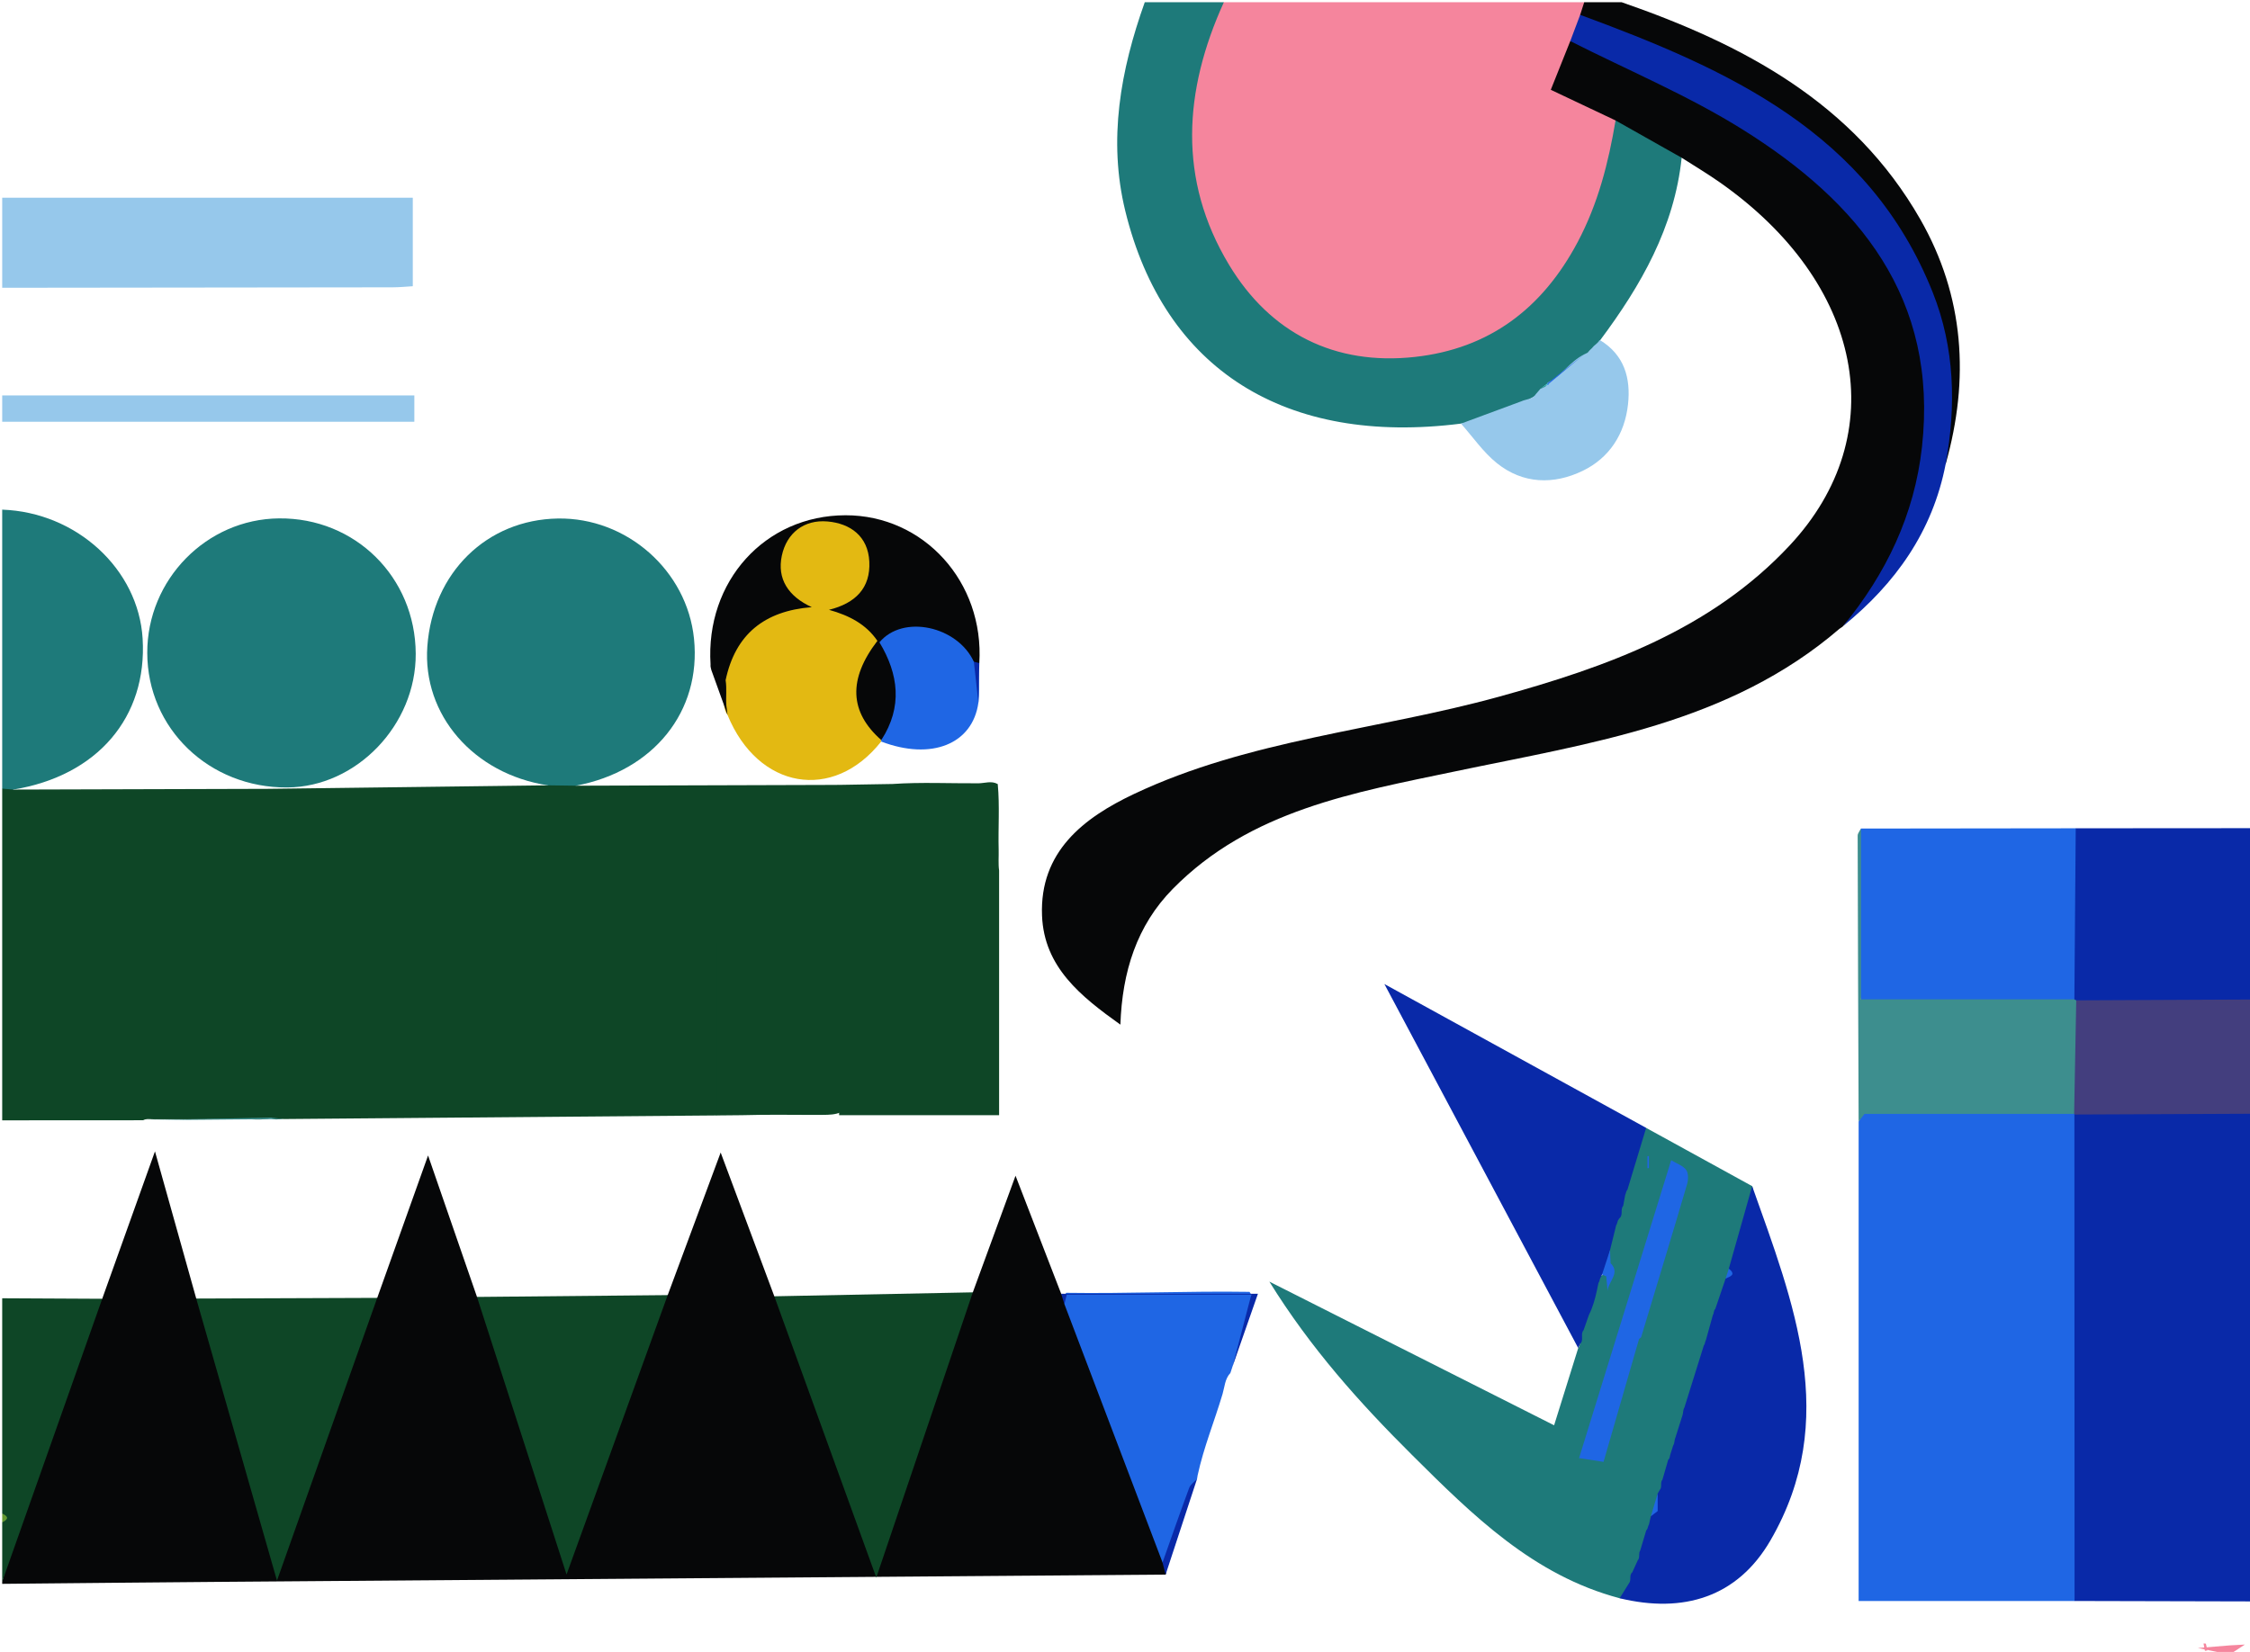 <?xml version="1.0" encoding="UTF-8" standalone="no"?>
<!-- Created with Inkscape (http://www.inkscape.org/) -->

<svg
   xmlns:dc="http://purl.org/dc/elements/1.1/"
   xmlns:cc="http://creativecommons.org/ns#"
   xmlns:rdf="http://www.w3.org/1999/02/22-rdf-syntax-ns#"
   xmlns:svg="http://www.w3.org/2000/svg"
   xmlns="http://www.w3.org/2000/svg"
   xmlns:inkscape="http://www.inkscape.org/namespaces/inkscape"
   version="1.2"
   width="1024"
   height="752"
   viewBox="0 0 1024 752"
   id="Layer_1"
   xml:space="preserve"><defs
   id="defs161" />
<path
   d="m 442.742,588.301 c 6.393,-17.457 12.785,-34.915 19.438,-53.088 7.054,18.25 13.913,35.993 20.771,53.736 2.018,1.271 2.522,3.605 3.809,5.396 8.474,21.115 15.727,42.693 24.175,63.813 5.728,14.32 10.187,29.143 17.156,42.979 1.461,2.9 2.48,6.166 2.473,9.57 0.109,2.029 0.602,4.063 -0.075,6.083 -144.047,1.104 -288.094,2.201 -432.141,3.321 C 65.899,720.365 33.45,720.702 1,721 c 0,-0.333 0,-0.667 0,-1 7.31,-29.552 19.416,-57.5 28.853,-86.341 4.082,-12.474 8.534,-24.815 13.187,-37.088 0.785,-2.068 1.742,-3.934 3.477,-5.339 7.922,-22.137 15.843,-44.271 24.012,-67.1 6.389,22.792 12.584,44.895 18.78,66.994 2.279,1.18 3.074,3.291 3.76,5.598 9.292,31.233 17.87,62.672 26.8,94.008 1.944,6.822 3.844,13.662 6.352,21.172 2.565,-5.155 3.828,-9.913 5.496,-14.524 10.238,-28.29 19.928,-56.774 30.538,-84.933 2.049,-5.438 3.423,-11.122 5.744,-16.477 0.866,-1.998 1.584,-4.053 3.68,-5.149 7.592,-21.271 15.186,-42.544 23.137,-64.825 7.651,22.124 14.958,43.257 22.267,64.391 2.26,1.307 2.694,3.668 3.424,5.875 11.928,36.027 23.716,72.104 35.647,108.131 0.457,1.379 0.596,2.957 2.114,4.31 2.529,-4.56 3.749,-9.513 5.456,-14.218 12.092,-33.331 24.444,-66.568 36.34,-99.971 0.749,-2.103 1.564,-4.054 3.815,-4.949 7.968,-21.454 15.936,-42.908 24.105,-64.906 8.248,22.107 16.333,43.777 24.417,65.445 2.511,1.26 3.118,3.8 3.978,6.101 11.466,30.695 22.713,61.47 33.803,92.302 2.575,7.16 5.252,14.285 8.229,21.823 1.984,-2.287 2.52,-4.587 3.215,-6.712 12.042,-36.832 25.714,-73.105 37.632,-109.98 0.681,-2.122 1.712,-3.956 3.484,-5.337 z"
   inkscape:connector-curvature="0"
   id="path3"
   style="fill:#060708" />
<path
   d="m 557,1 c 54.666,0 109.334,0 164,0 1.537,2.342 -0.006,4.36 -0.668,6.473 -1.664,4.037 -3.276,8.096 -4.668,12.237 -1.516,6.813 -5.256,12.9 -6.861,20.148 6.383,3.922 13.367,6.121 19.961,9.127 3.169,1.444 6.69,2.436 7.521,6.556 -1.43,11.852 -2.253,23.848 -8.271,34.599 -0.85,1.518 -0.938,3.184 -0.979,4.847 -0.076,3.106 -0.914,6.142 -2.896,8.359 -4.772,5.345 -6.642,12.192 -10.127,18.163 -6.379,10.927 -15.248,19.887 -25.668,26.859 -20.045,13.414 -42.481,19.511 -66.391,16.299 -13.778,-1.85 -26.83,-7.363 -38.48,-15.65 -12.14,-8.636 -22.606,-18.8 -29.12,-32.249 -6.132,-12.659 -10.845,-25.82 -12.464,-40.079 -1.999,-17.607 -1.018,-34.761 3.938,-51.795 1.674,-5.751 4.427,-11.071 5.882,-16.881 C 552.456,5.032 554.354,2.672 557,1 z"
   inkscape:connector-curvature="0"
   id="path5"
   style="fill:#f5859d" />
<path
   d="M 65.122,509.963 C 43.748,509.977 22.374,509.987 1,510 1,459.667 1,409.333 1,359 c 1.815,-1.415 3.639,-2.941 5.045,0.431 38.647,-0.109 77.295,-0.222 115.943,-0.333 1.35,1.139 1.974,2.581 2.071,4.354 1.191,21.745 1.635,43.497 0.725,65.265 0.801,25.119 0.258,50.242 0.306,75.364 0.004,1.865 -0.238,3.67 -1.806,4.979 -4.267,0.941 -8.591,0.381 -12.884,0.407 -13.461,0.087 -26.923,0.017 -40.384,0.054 -1.632,0.002 -3.328,-0.402 -4.894,0.442 z"
   inkscape:connector-curvature="0"
   id="path7"
   style="fill:#0e4626" />
<path
   d="m 1025,729 c -26.947,-0.064 -53.895,-0.129 -80.842,-0.193 -2.003,-1.447 -2.544,-3.598 -2.124,-5.775 1.218,-6.312 -0.019,-12.562 -0.054,-18.836 -0.271,-47.895 -0.205,-95.788 -0.092,-143.683 0.036,-15.286 -0.199,-30.573 -0.031,-45.86 0.03,-2.789 -0.359,-5.719 1.774,-8.069 1.753,-1.562 3.912,-1.698 6.097,-1.707 22.967,-0.099 45.932,-0.074 68.897,-0.013 2.356,0.006 4.699,0.083 6.373,2.138 0,73.998 0,147.998 0,221.998 z"
   inkscape:connector-curvature="0"
   id="path9"
   style="fill:#0929a8" />
<path
   d="m 557,1 c -18.285,40.229 -21.048,80.745 2.344,119.533 18.797,31.168 48.152,45.973 84.631,41.945 33.642,-3.715 57.9,-21.865 74.019,-52.242 9.375,-17.671 14.022,-36.161 17.27,-55.406 1.916,-1.62 3.744,-0.583 5.507,0.267 7.276,3.51 14.36,7.379 21.157,11.751 1.798,1.156 3.695,2.332 3.416,4.959 -3.34,31.721 -18.505,58.158 -37.096,83.067 0.002,0.175 0.004,0.351 0.008,0.526 -0.057,0.352 -0.174,0.683 -0.341,0.997 -0.095,0.149 -0.198,0.294 -0.291,0.445 -0.203,0.293 -0.438,0.563 -0.68,0.823 -0.116,0.136 -0.245,0.261 -0.362,0.397 -0.231,0.282 -0.486,0.541 -0.742,0.802 -0.123,0.142 -0.256,0.268 -0.379,0.41 -0.246,0.3 -0.515,0.569 -0.789,0.843 -0.137,0.146 -0.281,0.277 -0.42,0.424 -0.287,0.302 -0.603,0.563 -0.931,0.816 -0.172,0.128 -0.349,0.24 -0.521,0.368 -0.369,0.24 -0.758,0.428 -1.168,0.584 -0.432,0.142 -0.871,0.214 -1.32,0.24 -1.225,0.119 -2.268,0.685 -3.025,1.578 -3.762,4.422 -8.705,7.492 -12.903,11.408 -0.555,1.07 -1.562,1.725 -2.354,2.578 -0.51,0.5 -1.076,0.923 -1.688,1.291 -2.945,1.513 -5.865,3.066 -8.488,5.123 -5.119,2.642 -10.639,4.319 -15.895,6.621 -3.586,1.57 -7.358,1.183 -11.045,1.69 C 585.113,202.976 529.82,168.38 512.127,96.025 504.217,63.688 509.948,31.926 521,1 c 12,0 24,0 36,0 z"
   inkscape:connector-curvature="0"
   id="path11"
   style="fill:#1e7a7a" />
<path
   d="m 1,90 c 61.891,0 123.781,0 186.863,0 0,13.364 0,26.372 0,40.299 -2.633,0.148 -5.948,0.493 -9.264,0.498 C 119.399,130.89 60.2,130.94 1,131 1,117.333 1,103.667 1,90 z"
   inkscape:connector-curvature="0"
   id="path13"
   style="fill:#96c8eb" />
<path
   d="M 6.045,359.431 C 4.363,359.287 2.682,359.145 1,359 1,316.667 1,274.333 1,232 c 33.844,1.199 61.995,27.062 63.912,58.715 2.17,35.846 -20.637,62.469 -58.867,68.716 z"
   inkscape:connector-curvature="0"
   id="path15"
   style="fill:#1e7a7a" />
<path
   d="m 944.688,377.054 c 26.771,-0.018 53.541,-0.036 80.313,-0.054 0,26 0,52 0,78 -1.409,1.676 -3.292,2.1 -5.372,2.109 -23.453,0.109 -46.905,0.11 -70.358,-0.006 -1.346,-0.007 -2.645,-0.266 -3.897,-0.743 -0.635,-0.21 -1.19,-0.552 -1.67,-1.018 -1.297,-8.987 -2.563,-18.063 -1.685,-27.102 1.404,-14.404 0.437,-28.808 0.838,-43.201 0.077,-2.771 -0.443,-5.705 1.831,-7.985 z"
   inkscape:connector-curvature="0"
   id="path17"
   style="fill:#0929a8" />
<path
   d="m 944.919,455.374 c 26.694,-0.125 53.388,-0.249 80.081,-0.374 0,17.333 0,34.667 0,52 -26.973,0.117 -53.943,0.234 -80.916,0.352 -0.563,-0.3 -1.004,-0.726 -1.327,-1.272 -0.778,-1.162 -0.813,-2.497 -0.827,-3.817 -0.15,-14.197 -0.165,-28.393 1.014,-42.561 0.141,-1.716 0.47,-3.271 1.975,-4.328 z"
   inkscape:connector-curvature="0"
   id="path19"
   style="fill:#433e7e" />
<path
   d="M 46.517,591.232 C 31.344,634.155 16.172,677.078 1,720 c 0,-9 0,-18 0,-27 1.284,-1.333 1.284,-2.667 0,-4 0,-32.667 0,-65.333 0,-98 15.172,0.078 30.344,0.155 45.517,0.232 z"
   inkscape:connector-curvature="0"
   id="path21"
   style="fill:#0e4626" />
<path
   d="M 719.148,6.755 C 719.766,4.837 720.383,2.918 721,1 c 5.666,0 11.334,0 17,0 55.328,19.165 105.563,45.733 135.928,98.801 20.087,35.107 22.499,72.773 11.563,111.466 -3.259,-1.339 -2.443,-4.207 -1.843,-6.362 4.135,-14.823 2.287,-29.933 0.813,-44.657 -1.24,-12.393 -5.119,-24.625 -10.859,-36.123 C 864.671,106.236 854.018,89.63 839.383,75.941 825.154,62.63 809.779,50.854 792.715,41.147 776.572,31.965 759.533,24.964 742.454,17.976 c -6.127,-2.507 -12.329,-4.895 -18.563,-7.165 -2.018,-0.736 -4.064,-1.655 -4.743,-4.056 z"
   inkscape:connector-curvature="0"
   id="path23"
   style="fill:#060708" />
<path
   d="m 1,180 c 62.327,0 124.653,0 187.57,0 0,3.338 0,6.997 0,12 -62.701,0 -125.136,0 -187.57,0 0,-4 0,-8 0,-12 z"
   inkscape:connector-curvature="0"
   id="path25"
   style="fill:#96c8eb" />
<path
   d="m 1015.002,749.002 c 1.525,-0.083 3.05,-0.167 6.675,-0.366 -3.329,2.177 -5.003,3.271 -6.677,4.364 -0.334,0 -0.666,0 -1,0 -2.492,-0.506 -4.982,-1.011 -13.738,-2.787 8.868,-0.73 11.803,-0.974 14.735,-1.216 l 0,0.005 z"
   inkscape:connector-curvature="0"
   id="path27"
   style="fill:#f5859d" />
<path
   d="m 1,689 c 3,1.333 2.86,2.667 0,4 0,-1.333 0,-2.667 0,-4 z"
   inkscape:connector-curvature="0"
   id="path29"
   style="fill:#669933" />
<path
   d="m 765.342,71.807 c -10.027,-5.659 -20.054,-11.316 -30.08,-16.977 -9.623,-4.555 -19.246,-9.109 -29.479,-13.951 2.91,-7.285 5.887,-14.734 8.863,-22.184 2.254,-0.642 4.276,0.154 6.26,1.061 15.127,6.91 30.439,13.405 45.313,20.878 7.568,3.802 15.613,7.195 22.418,11.846 9.545,6.523 19.16,13.139 28.263,20.411 14.437,11.533 26.725,25.035 37.84,39.634 10.214,13.412 16.688,28.51 20.184,45.128 3.383,16.079 3.53,32.438 1.512,48.226 -2.981,23.312 -10.084,45.815 -24.867,65.022 -3.877,5.037 -8.565,9.286 -12.7,14.061 l 0.11,-0.075 c -0.508,0.576 -1.211,0.892 -1.812,1.342 -50.188,43.164 -113.065,51.952 -174.552,64.845 -46.262,9.699 -93.579,17.693 -128.881,53.584 -16.386,16.658 -23.004,37.754 -23.832,61.779 -17.912,-12.795 -34.746,-26.118 -35.664,-49.653 -1.137,-29.104 18.964,-44.509 41.8,-55.318 52.562,-24.881 110.901,-29.055 166.184,-44.317 48.972,-13.521 96.48,-30.505 132.308,-68.884 47.186,-50.549 33.531,-119.548 -32.047,-165.409 -5.566,-3.897 -11.42,-7.377 -17.141,-11.049 z"
   inkscape:connector-curvature="0"
   id="path31"
   style="fill:#060708" />
<path
   d="m 122.983,428.973 c -0.332,-23.292 -0.663,-46.583 -0.995,-69.875 42.425,-0.531 84.85,-1.064 127.274,-1.598 4.341,-3.889 8.597,-1.355 12.866,0.17 39.672,-0.121 79.345,-0.243 119.018,-0.364 3.949,1.649 3.849,5.452 3.735,8.548 -0.433,11.777 0.434,23.551 -0.218,35.33 -0.42,7.58 0.224,15.2 0.236,22.803 0.013,7.632 0.072,15.265 0.093,22.896 0.047,16.974 0.156,33.948 0.09,50.923 -0.011,2.963 0.373,6.088 -2.426,8.519 -2.463,1.086 -5.266,1.171 -8.104,1.188 -12.329,0.079 -24.66,-0.226 -36.988,0.15 -3.796,0.037 -7.593,0.073 -11.39,0.11 -4.248,-2.325 -3.604,-6.547 -3.527,-10.202 0.426,-19.979 0.101,-39.958 0.131,-59.937 0.009,-6.275 -1.129,-7.413 -7.253,-7.426 -34.636,-0.074 -69.294,-0.805 -103.902,0.222 -26.966,0.802 -53.91,0.31 -80.861,0.679 -2.709,0.037 -5.786,0.736 -7.779,-2.136 z"
   inkscape:connector-curvature="0"
   id="path33"
   style="fill:#0e4626" />
<path
   d="m 944.084,507.352 c 0.023,73.818 0.049,147.638 0.073,221.455 -32.448,0 -64.896,0 -98.272,0 0,-72.892 0,-145.601 0,-218.31 1.146,-1.125 0.098,-3.04 1.342,-3.97 1.85,-1.852 4.097,-1.643 6.222,-1.648 27.897,-0.09 55.798,-0.075 83.696,-0.017 2.493,0.005 5.05,-0.091 6.816,2.204 l 0.123,0.286 z"
   inkscape:connector-curvature="0"
   id="path35"
   style="fill:#1f66e4" />
<path
   d="m 122.983,428.973 c 66.692,0 133.383,0 203.19,0 0,25.979 0,52.39 0.002,78.799 -65.604,0.547 -131.211,1.093 -196.818,1.639 -2.093,-0.233 -4.33,0.883 -6.284,-0.665 -0.03,-26.593 -0.06,-53.183 -0.09,-79.773 z"
   inkscape:connector-curvature="0"
   id="path37"
   style="fill:#0e4626" />
<path
   d="m 737.122,727.551 c -39.347,-10.408 -66.985,-37.869 -94.541,-65.279 -23.744,-23.618 -46.068,-48.48 -64.884,-78.856 44.117,22.267 86.438,43.624 129.594,65.403 3.798,-12.168 7.387,-23.667 10.977,-35.165 0.562,-0.548 0.519,-1.345 0.824,-2.005 0.65,-2.33 0.299,-4.722 0.471,-7.08 0.218,-2.203 1.41,-4.021 2.31,-5.954 2.256,-3.422 3.834,-7.058 3.604,-11.274 -0.063,-0.729 0.064,-1.429 0.324,-2.107 0.746,-1.471 1.699,-2.82 2.524,-4.247 0.356,-0.322 0.776,-0.526 1.243,-0.638 0.731,-0.049 1.369,0.18 1.892,0.664 0.539,0.721 1.111,1.367 1.653,-0.011 0.982,-2.495 -0.396,-4.504 -1.402,-6.589 -0.271,-1.718 -0.144,-3.475 -0.566,-5.175 -0.258,-3.418 1.652,-6.3 2.342,-9.483 0.521,-1.566 1.922,-2.695 2.193,-4.392 0.14,-0.438 0.334,-0.853 0.574,-1.241 1.512,-1.68 1.282,-3.712 1.141,-5.729 -0.207,-1.207 0.031,-2.352 0.464,-3.473 0.739,-1.486 1.831,-2.849 1.616,-4.671 1.729,-7.687 4.635,-15.038 6.402,-22.714 0.426,-1.844 1.604,-3.213 3.299,-4.104 16.088,8.844 32.176,17.688 48.265,26.531 1.879,6.835 -1.107,12.989 -3.003,19.186 -1.821,5.959 -3.711,11.933 -6.071,17.722 -1.421,1.927 -1.919,4.108 -1.758,6.469 -1.582,3.931 -1.198,8.527 -4.024,12.045 -1.085,1.241 -2.306,2.425 -1.787,4.336 0.563,3.438 -0.997,6.326 -2.382,9.263 -0.824,1.453 -2.115,2.729 -1.713,4.642 -1.536,8.856 -4.185,17.358 -8.129,25.445 -1.11,1.896 -2.201,3.798 -1.73,6.146 0.136,2.866 -1.426,5.23 -2.278,7.807 -1.013,1.886 -2.164,3.726 -1.881,6.021 -0.074,0.714 -0.254,1.401 -0.529,2.063 -0.699,1.422 -1.85,2.687 -1.532,4.463 0.288,2.785 -1.233,5.009 -2.271,7.386 -1.493,1.606 -1.979,3.581 -2.071,5.701 -0.127,0.455 -0.314,0.883 -0.554,1.288 -1.213,3.667 -2.684,7.263 -3.004,11.17 -0.097,0.706 -0.305,1.381 -0.586,2.033 -0.746,1.418 -1.819,2.719 -1.578,4.489 0.094,2.786 -1.465,5.062 -2.314,7.557 -1.388,1.765 -1.941,3.775 -1.785,6.005 -0.021,1.851 -1.015,3.249 -2.109,4.604 -1.985,1.545 -1.972,3.678 -1.709,5.883 0.207,3.878 -1.395,6.061 -5.521,5.865 z"
   inkscape:connector-curvature="0"
   id="path39"
   style="fill:#1e7a7a" />
<path
   d="m 189.201,297.598 c 0.155,32.408 -26.931,60.633 -58.41,60.868 -35.573,0.265 -63.717,-26.778 -63.772,-61.279 -0.053,-33.331 26.917,-60.877 59.929,-61.206 34.714,-0.347 62.087,26.746 62.253,61.617 z"
   inkscape:connector-curvature="0"
   id="path41"
   style="fill:#1e7a7a" />
<path
   d="m 262.13,357.67 c -4.304,-0.063 -8.607,-0.125 -12.888,-0.179 -33.766,-5.22 -57.046,-32.138 -54.749,-63.321 2.468,-33.514 27.059,-57.59 59.37,-58.129 31.414,-0.524 58.834,23.688 61.992,54.738 3.366,33.101 -18.397,60.198 -53.725,66.891 z"
   inkscape:connector-curvature="0"
   id="path43"
   style="fill:#1e7a7a" />
<path
   d="m 337.566,507.661 c 14.932,0 29.864,0 44.328,0 0,-45.791 0,-88.73 0,-131.67 0.422,-0.064 0.845,-0.129 1.267,-0.193 -0.672,-6.164 -1.344,-12.328 -2.015,-18.491 8.34,-0.141 16.679,-0.278 25.018,-0.419 13.036,-0.885 26.087,-0.236 39.13,-0.313 2.902,-0.017 5.912,-1.269 8.765,0.342 l 0.029,0.04 c 0.936,9.956 0.147,19.936 0.415,29.9 0.084,3.158 -0.233,6.324 0.203,9.475 0,36.71 0,73.421 0,111.329 -39.106,0 -78.123,0 -117.14,0 z"
   inkscape:connector-curvature="0"
   id="path45"
   style="fill:#0e4626" />
<path
   d="m 742.882,715.736 c 0.827,-1.813 1.654,-3.629 2.481,-5.442 1.146,-1.297 0.18,-3.124 1.121,-4.473 0.916,-3.065 1.832,-6.132 2.748,-9.198 0.826,-0.648 0.623,-1.783 1.201,-2.55 0.301,-1.286 0.602,-2.572 0.901,-3.858 2.965,-2.863 2.476,-6.763 3.095,-10.33 0.313,-0.539 0.624,-1.078 0.938,-1.619 1.244,-1.351 0.04,-3.345 1.236,-4.707 0.871,-3.016 1.743,-6.028 2.614,-9.044 0.896,-0.688 0.664,-1.821 1.063,-2.706 0.404,-1.277 0.809,-2.556 1.213,-3.834 0.734,-1.088 0.465,-2.461 1.023,-3.6 1.081,-3.417 2.163,-6.834 3.245,-10.251 0.332,-1.106 0.177,-2.334 0.824,-3.362 2.94,-9.404 5.883,-18.808 8.824,-28.211 0.616,-0.736 0.52,-1.748 0.977,-2.547 1.054,-3.798 2.107,-7.595 3.162,-11.393 0.586,-0.84 0.265,-2.045 1.115,-2.777 1.561,-4.594 3.12,-9.188 4.68,-13.782 1.027,-1.329 1.763,-2.752 1.456,-4.512 3.545,-12.526 7.09,-25.053 10.636,-37.578 18.789,52.949 40.236,106.202 8.339,161.226 -15.043,25.948 -39.688,33.377 -68.652,26.364 1.412,-2.264 2.824,-4.526 4.238,-6.79 1.252,-1.449 -0.096,-3.687 1.522,-5.026 z"
   inkscape:connector-curvature="0"
   id="path47"
   style="fill:#0929a8" />
<path
   d="m 944.688,377.054 c -0.207,25.962 -0.412,51.925 -0.618,77.886 -1.222,2.021 -3.255,2.145 -5.267,2.154 -28.785,0.15 -57.57,0.129 -86.354,0.012 -2.003,-0.009 -4.042,-0.076 -5.598,-2.196 -0.793,-2.986 -0.257,-6.32 -0.332,-9.615 -0.293,-12.797 0.127,-25.594 -0.37,-38.401 -0.341,-8.766 0.803,-17.578 -0.03,-26.38 -0.107,-1.144 0.271,-2.306 0.861,-3.343 32.569,-0.04 65.138,-0.079 97.708,-0.117 z"
   inkscape:connector-curvature="0"
   id="path49"
   style="fill:#1f66e4" />
<path
   d="m 723.172,598.484 c -0.818,2.343 -1.637,4.685 -2.455,7.026 -1.65,1.81 0.311,4.548 -1.615,6.285 -0.279,0.629 -0.56,1.257 -0.837,1.87 -29.139,-54.748 -58.278,-109.482 -88.218,-165.716 40.701,22.372 79.915,43.926 119.129,65.479 -2.838,9.387 -5.677,18.772 -8.515,28.159 -0.686,0.647 -0.595,1.627 -1.021,2.385 -0.3,1.646 -0.6,3.294 -0.899,4.941 -1.474,1.64 0.162,4.255 -1.799,5.742 l -0.219,0.384 c -0.729,0.771 -0.583,1.926 -1.193,2.75 -0.931,3.764 -1.86,7.527 -2.791,11.29 -1.301,3.688 -0.254,8.143 -3.64,11.149 -0.209,0.416 -0.417,0.83 -0.625,1.246 -0.514,0.781 -0.401,1.808 -1,2.555 -0.223,1.08 -0.444,2.158 -0.668,3.237 -0.841,3.863 -1.831,7.672 -3.634,11.218 z"
   inkscape:connector-curvature="0"
   id="path51"
   style="fill:#0929a8" />
<path
   d="m 442.742,588.301 c -14.367,42.465 -28.735,84.93 -43.929,129.838 -16.097,-44.406 -31.258,-86.229 -46.416,-128.043 30.118,-0.593 60.231,-1.196 90.345,-1.795 z"
   inkscape:connector-curvature="0"
   id="path53"
   style="fill:#0e4626" />
<path
   d="m 303.878,589.563 c -15.039,41.545 -30.077,83.09 -46.036,127.179 -14.132,-43.808 -27.447,-85.082 -40.762,-126.356 28.934,-0.275 57.866,-0.548 86.798,-0.823 z"
   inkscape:connector-curvature="0"
   id="path55"
   style="fill:#0e4626" />
<path
   d="m 401.028,337.561 c -21.836,27.666 -56.071,21.754 -69.908,-12.076 -1.04,-1.345 -1.399,-2.93 -1.611,-4.564 0.191,-3.479 -0.21,-6.905 -0.923,-10.301 0.735,-17.205 16.162,-33.156 34.675,-35.525 -4.158,-3.143 -7.244,-6.791 -8.713,-11.668 -1.488,-4.938 -1.911,-9.731 0.445,-14.572 4.999,-10.269 13.776,-12.965 22.961,-12.637 10.09,0.359 17.417,7.502 19.411,17.169 1.901,9.216 -3.063,18.337 -13.362,24.422 4.293,1.641 8.17,3.88 11.643,6.774 5.27,4.391 5.751,7.11 1.925,12.779 -3.13,4.639 -5.362,9.439 -5.597,15.201 -0.293,7.195 1.913,13.396 6.264,18.98 1.118,1.434 2.517,2.689 2.996,4.551 0.12,0.515 0.049,1.006 -0.206,1.467 z"
   inkscape:connector-curvature="0"
   id="path57"
   style="fill:#e3b912" />
<path
   d="m 529.08,711.266 c -14.889,-39.205 -29.777,-78.412 -44.665,-117.617 0.219,-1.441 -0.781,-2.954 0.829,-5.133 27.506,0.416 55.584,-0.867 83.425,-0.438 2.444,3.279 1.665,6.311 0.474,8.932 -3.627,7.969 -5.364,16.521 -8.11,24.758 -0.357,1.082 -0.718,2.164 -1.074,3.246 -2.519,2.672 -2.617,6.4 -3.562,9.571 -3.674,12.354 -8.596,24.328 -11.33,36.962 -0.094,0.563 -0.186,1.124 -0.276,1.688 -3.315,5.199 -4.68,11.174 -6.313,16.965 -1.817,6.443 -3.352,12.945 -6.168,19.059 -0.671,1.447 -1.236,2.805 -3.23,2.007 z"
   inkscape:connector-curvature="0"
   id="path59"
   style="fill:#1f66e4" />
<path
   d="m 171.679,590.821 c -14.958,42.196 -29.916,84.394 -45.624,128.709 -12.656,-44.22 -24.702,-86.313 -36.748,-128.403 27.458,-0.102 54.915,-0.203 82.372,-0.306 z"
   inkscape:connector-curvature="0"
   id="path61"
   style="fill:#0e4626" />
<path
   d="m 846.98,377.169 c 0,25.599 0,51.196 0,77.771 32.705,0 64.896,0 97.086,0 0.295,0.125 0.58,0.269 0.854,0.434 -0.321,17.232 -0.64,34.464 -0.96,51.693 -31.763,0 -63.525,0 -95.402,0 -0.944,1.217 -1.81,2.328 -2.674,3.436 -0.17,-43.374 -0.352,-86.744 -0.441,-130.114 -0.002,-1.075 1.002,-2.147 1.537,-3.22 z"
   inkscape:connector-curvature="0"
   id="path63"
   style="fill:#3d8e8e" />
<path
   d="M 838.867,284.961 C 858.39,261.144 871.279,234.42 874.707,203.505 882.219,135.736 845.956,92.011 793.1,58.965 768.264,43.437 740.875,31.992 714.647,18.696 c 1.502,-3.98 3.002,-7.96 4.504,-11.94 67.199,24.755 131.479,53.453 160.482,126.41 10.006,25.168 10.682,51.562 5.855,78.104 -5.92,30.647 -22.814,54.355 -46.621,73.691 z"
   inkscape:connector-curvature="0"
   id="path65"
   style="fill:#0929a8" />
<path
   d="m 401.086,336.895 c -14.492,-12.742 -15.188,-27.688 -1.769,-45.166 -5.141,-7.537 -12.73,-11.529 -22.036,-14.125 12.111,-3.007 18.958,-9.962 18.354,-21.969 -0.579,-11.523 -8.599,-17.343 -19.023,-18.254 -10.699,-0.935 -18.596,5.264 -20.798,15.579 -2.243,10.509 2.914,18.546 13.634,23.429 -21.655,1.702 -34.816,12.447 -39.211,33.239 0.604,3.838 0.039,7.711 0.33,11.56 0.184,1.434 0.368,2.866 0.552,4.3 -2.46,-6.828 -4.921,-13.654 -7.382,-20.481 -0.214,-0.822 -0.457,-1.642 -0.354,-2.509 -2.387,-37.842 24.762,-67.882 61.397,-67.937 35.659,-0.054 63.211,30.377 60.917,67.28 -1.039,0.448 -2.063,0.407 -3.07,-0.094 -3.63,-3.107 -6.163,-7.27 -10.301,-9.975 -8.471,-5.539 -20.897,-5.539 -28.457,0.45 -0.642,2.306 0.803,4.095 1.686,6.004 5.225,11.306 5.851,22.683 0.481,34.108 -0.992,2.107 -1.484,5.023 -4.95,4.561 z"
   inkscape:connector-curvature="0"
   id="path67"
   style="fill:#060708" />
<path
   d="m 720.889,161.364 c 0.542,-0.265 1.084,-0.528 1.626,-0.793 l -0.056,0.056 c 0.338,-0.39 0.678,-0.778 1.016,-1.167 l 0.028,-0.022 c 0.337,-0.325 0.674,-0.65 1.011,-0.975 l 0.225,0.294 -0.213,-0.303 c 0.302,-0.337 0.602,-0.674 0.9,-1.011 l 0.038,-0.012 c 0.364,-0.313 0.729,-0.626 1.093,-0.938 l 0.008,0.008 c 0.282,-0.28 0.563,-0.562 0.847,-0.842 l 0.301,-0.353 c 0.029,-0.327 0.207,-0.471 0.534,-0.432 11.011,6.742 13.961,17.241 12.689,29.108 -1.457,13.596 -8.483,24.479 -20.639,30.354 -13.168,6.366 -27.14,6.064 -39.029,-3.479 -6.246,-5.015 -10.953,-11.949 -16.354,-18.017 9.139,-3.381 18.276,-6.761 27.415,-10.141 2.255,-1.065 5.154,-0.834 6.695,-3.333 0.683,-0.793 1.362,-1.587 2.043,-2.38 1.307,-0.663 3.013,-0.854 3.259,-2.77 6.344,-3.221 10.213,-9.635 16.563,-12.852 z"
   inkscape:connector-curvature="0"
   id="path69"
   style="fill:#96c8eb" />
<path
   d="m 401.086,336.895 c 9.803,-15.092 7.862,-30.068 -0.844,-44.491 10.667,-12.849 35.493,-7.404 42.979,8.84 2.189,1.571 2.129,4.067 2.2,6.274 0.132,4.107 0.347,8.237 -0.142,12.347 -2.606,18.901 -21.399,26.418 -44.25,17.696 0.037,-0.221 0.056,-0.444 0.057,-0.666 z"
   inkscape:connector-curvature="0"
   id="path71"
   style="fill:#1f66e4" />
<path
   d="m 561.031,621.768 c 2.765,-10.595 5.529,-21.188 8.459,-32.416 -28.536,0 -56.149,0 -83.997,0 -0.372,1.498 -0.722,2.904 -1.075,4.306 -0.491,-1.575 -0.979,-3.144 -1.466,-4.708 29.682,10e-4 59.362,10e-4 89.546,10e-4 -3.684,10.539 -7.575,21.678 -11.467,32.817 z"
   inkscape:connector-curvature="0"
   id="path73"
   style="fill:#0929a8" />
<path
   d="m 529.08,711.266 c 4.012,-11.319 7.945,-22.668 12.123,-33.928 0.59,-1.593 2.361,-2.749 3.586,-4.105 -4.77,14.521 -9.539,29.041 -14.305,43.562 -0.464,-1.846 -0.934,-3.688 -1.404,-5.529 z"
   inkscape:connector-curvature="0"
   id="path75"
   style="fill:#0929a8" />
<path
   d="m 545.064,671.547 c 4.965,-15.511 9.929,-31.021 14.893,-46.534 -4.964,15.51 -9.928,31.023 -14.893,46.534 z"
   inkscape:connector-curvature="0"
   id="path77"
   style="fill:#0929a8" />
<path
   d="m 123.073,508.744 c 2.094,0.222 4.188,0.443 6.283,0.665 -21.411,0.185 -42.824,0.369 -64.235,0.554 19.317,-0.406 38.635,-0.813 57.952,-1.219 z"
   inkscape:connector-curvature="0"
   id="path79"
   style="fill:#3d8e8e" />
<path
   d="m 454.059,356.917 c -15.967,-0.01 -31.933,-0.021 -47.896,-0.029 15.965,0.008 31.93,0.019 47.896,0.029 z"
   inkscape:connector-curvature="0"
   id="path81"
   style="fill:#f5859d" />
<path
   d="m 454.706,396.332 c -0.206,-13.125 -0.412,-26.25 -0.618,-39.375 0.206,13.125 0.412,26.25 0.618,39.375 z"
   inkscape:connector-curvature="0"
   id="path83"
   style="fill:#f5859d" />
<path
   d="m 445.278,319.863 c -0.688,-6.209 -1.374,-12.418 -2.06,-18.624 0.827,0.196 1.653,0.392 2.479,0.594 -0.138,6.015 -0.279,12.022 -0.419,18.03 z"
   inkscape:connector-curvature="0"
   id="path85"
   style="fill:#0929a8" />
<path
   d="m 1003.489,751.501 c -0.208,-1.084 -0.416,-2.169 -0.646,-3.364 0.566,0.042 1.029,0.004 1.056,0.09 0.287,1.013 0.51,2.043 0.748,3.068 -0.385,0.069 -0.772,0.139 -1.158,0.206 z"
   inkscape:connector-curvature="0"
   id="path87"
   style="fill:#f5859d" />
<path
   d="m 837.167,286.228 c 0.604,-0.447 1.207,-0.895 1.812,-1.342 -0.604,0.447 -1.208,0.894 -1.812,1.342 z"
   inkscape:connector-curvature="0"
   id="path89"
   style="fill:#0929a8" />
<path
   d="m 323.383,302.496 c 0.118,0.837 0.236,1.673 0.354,2.51 -0.118,-0.837 -0.236,-1.673 -0.354,-2.51 z"
   inkscape:connector-curvature="0"
   id="path91"
   style="fill:#f5859d" />
<path
   d="m 720.889,161.364 c -5.297,4.403 -10.595,8.808 -15.892,13.211 -0.257,0.657 -0.583,0.995 -1.14,0.242 5.677,-4.484 11.354,-8.968 17.032,-13.453 z"
   inkscape:connector-curvature="0"
   id="path93"
   style="fill:#1f66e4" />
<path
   d="m 699.023,179.367 c -2.236,1.113 -4.474,2.226 -6.703,3.336 2.239,-1.114 4.471,-2.224 6.703,-3.336 z"
   inkscape:connector-curvature="0"
   id="path95"
   style="fill:#cceaee" />
<path
   d="m 703.857,174.817 c 0.379,-0.078 0.759,-0.157 1.139,-0.239 -1.311,0.801 -2.62,1.605 -3.93,2.409 0.93,-0.723 1.861,-1.446 2.791,-2.17 z"
   inkscape:connector-curvature="0"
   id="path97"
   style="fill:#5bd6d6" />
<path
   d="m 725.464,157.432 c 0,0 -0.041,0.019 -0.039,0.015 0.001,-0.004 0.039,-0.015 0.039,-0.015 z"
   inkscape:connector-curvature="0"
   id="path99"
   style="fill:#cceaee" />
<path
   d="m 723.503,159.438 c 0,0 -0.03,0.028 -0.028,0.025 0,-0.003 0.028,-0.025 0.028,-0.025 z"
   inkscape:connector-curvature="0"
   id="path101"
   style="fill:#cceaee" />
<path
   d="m 727.711,155.307 -0.275,0.072 c 0,0 -0.026,0.285 -0.026,0.282 -0.004,-0.208 0.096,-0.325 0.301,-0.354 z"
   inkscape:connector-curvature="0"
   id="path103"
   style="fill:#cceaee" />
<path
   d="m 724.525,158.454 c 0,0 -0.016,0.016 -0.014,0.012 0.003,-0.003 0.014,-0.012 0.014,-0.012 z"
   inkscape:connector-curvature="0"
   id="path105"
   style="fill:#cceaee" />
<path
   d="m 726.564,156.5 c 0,0 -0.015,0 -0.012,-0.004 0.005,-0.004 0.012,0.004 0.012,0.004 z"
   inkscape:connector-curvature="0"
   id="path107"
   style="fill:#cceaee" />
<path
   d="m 722.459,160.627 c 0,0 0.054,-0.054 0.055,-0.055 10e-4,-0.001 -0.055,0.055 -0.055,0.055 z"
   inkscape:connector-curvature="0"
   id="path109"
   style="fill:#cceaee" />
<path
   d="m 1015.002,749.002 c -0.082,0.141 -0.164,0.279 -0.245,0.419 0.08,-0.142 0.16,-0.282 0.24,-0.424 l 0,0.005 z"
   inkscape:connector-curvature="0"
   id="path111"
   style="fill:#cceaee" />
<path
   d="m 760.568,528.154 c 2.539,1.547 5.401,2.465 6.826,4.427 1.099,1.517 0.995,4.521 0.396,6.558 -6.646,22.553 -13.491,45.047 -20.909,69.633 0.76,-0.635 -0.343,0.285 -0.938,0.781 -5.453,18.883 -10.756,37.236 -16.152,55.92 -2.245,-0.347 -5.059,-0.781 -11.141,-1.72 13.898,-44.956 27.607,-89.305 41.918,-135.599 z"
   inkscape:connector-curvature="0"
   id="path113"
   style="fill:#1f66e4" />
<path
   d="m 732.987,575.018 c 4.618,4.566 -1.087,8.338 -1.354,12.604 -0.206,-2.21 -0.412,-4.42 -0.617,-6.63 0.019,-0.217 0.037,-0.434 0.056,-0.65 0.608,-1.62 0.071,-3.549 1.344,-4.99 0.188,-0.114 0.379,-0.224 0.571,-0.334 z"
   inkscape:connector-curvature="0"
   id="path115"
   style="fill:#1f66e4" />
<path
   d="m 754.432,679.885 c 0,2.473 0,4.944 0,7.992 -0.806,0.61 -1.951,1.48 -3.097,2.344 1.032,-3.45 2.063,-6.893 3.097,-10.336 z"
   inkscape:connector-curvature="0"
   id="path117"
   style="fill:#1f66e4" />
<path
   d="m 723.172,598.484 c 1.213,-3.739 2.425,-7.479 3.637,-11.217 -1.213,3.742 -2.425,7.48 -3.637,11.217 z"
   inkscape:connector-curvature="0"
   id="path119"
   style="fill:#1f66e4" />
<path
   d="m 729.1,580.232 c 1.213,-3.717 2.428,-7.434 3.641,-11.149 0.082,1.979 0.165,3.957 0.248,5.935 l 0.025,-0.033 c -1.883,1.604 -0.147,4.424 -2.023,6.029 l 0.025,-0.021 c -0.64,-0.255 -1.278,-0.509 -1.916,-0.761 z"
   inkscape:connector-curvature="0"
   id="path121"
   style="fill:#1f66e4" />
<path
   d="m 786.802,577.54 c 3.573,2.817 0.53,3.506 -1.458,4.522 0.487,-1.514 0.972,-3.018 1.458,-4.522 z"
   inkscape:connector-curvature="0"
   id="path123"
   style="fill:#1f66e4" />
<path
   d="m 719.102,611.797 c 0.539,-2.1 1.08,-4.197 1.618,-6.292 -0.542,2.1 -1.079,4.197 -1.618,6.292 z"
   inkscape:connector-curvature="0"
   id="path125"
   style="fill:#1f66e4" />
<path
   d="m 750.436,526.249 c 0,1.831 0,3.663 0,5.494 -0.225,0.013 -0.446,0.026 -0.672,0.039 0,-1.812 0,-3.621 0,-5.433 0.224,-0.033 0.447,-0.066 0.672,-0.1 z"
   inkscape:connector-curvature="0"
   id="path127"
   style="fill:#1f66e4" />
<path
   d="m 756.604,673.559 c -0.412,1.573 -0.825,3.147 -1.237,4.715 0.412,-1.578 0.824,-3.147 1.237,-4.715 z"
   inkscape:connector-curvature="0"
   id="path129"
   style="fill:#1f66e4" />
<path
   d="m 736.941,554.659 c 0.6,-1.913 1.199,-3.827 1.8,-5.741 -0.6,1.913 -1.2,3.827 -1.8,5.741 z"
   inkscape:connector-curvature="0"
   id="path131"
   style="fill:#1f66e4" />
<path
   d="m 746.484,705.821 c -0.375,1.495 -0.75,2.991 -1.123,4.479 0.376,-1.497 0.75,-2.987 1.123,-4.479 z"
   inkscape:connector-curvature="0"
   id="path133"
   style="fill:#1f66e4" />
<path
   d="m 742.882,715.736 c -0.509,1.677 -1.017,3.353 -1.521,5.026 0.506,-1.675 1.014,-3.351 1.521,-5.026 z"
   inkscape:connector-curvature="0"
   id="path135"
   style="fill:#1f66e4" />
<path
   d="m 766.588,640.762 c -0.277,1.129 -0.558,2.256 -0.83,3.374 0.281,-1.133 0.555,-2.253 0.83,-3.374 z"
   inkscape:connector-curvature="0"
   id="path137"
   style="fill:#1f66e4" />
<path
   d="m 762.52,654.375 c -0.344,1.208 -0.686,2.416 -1.026,3.611 0.342,-1.211 0.684,-2.411 1.026,-3.611 z"
   inkscape:connector-curvature="0"
   id="path139"
   style="fill:#1f66e4" />
<path
   d="m 760.281,661.809 c -0.355,0.904 -0.709,1.811 -1.063,2.711 0.355,-0.908 0.709,-1.81 1.063,-2.711 z"
   inkscape:connector-curvature="0"
   id="path141"
   style="fill:#1f66e4" />
<path
   d="m 727.475,584.034 c 0.336,-0.856 0.672,-1.713 1.004,-2.563 -0.338,0.86 -0.67,1.713 -1.004,2.563 z"
   inkscape:connector-curvature="0"
   id="path143"
   style="fill:#1f66e4" />
<path
   d="m 780.666,595.834 c -0.375,0.93 -0.749,1.857 -1.119,2.782 0.375,-0.93 0.747,-1.856 1.119,-2.782 z"
   inkscape:connector-curvature="0"
   id="path145"
   style="fill:#1f66e4" />
<path
   d="m 739.641,543.977 c 0.344,-0.801 0.687,-1.601 1.023,-2.394 -0.343,0.803 -0.684,1.599 -1.023,2.394 z"
   inkscape:connector-curvature="0"
   id="path147"
   style="fill:#1f66e4" />
<path
   d="m 750.434,694.073 c -0.399,0.853 -0.803,1.705 -1.201,2.554 0.4,-0.854 0.8,-1.703 1.201,-2.554 z"
   inkscape:connector-curvature="0"
   id="path149"
   style="fill:#1f66e4" />
<path
   d="m 776.389,610.004 c -0.326,0.854 -0.654,1.705 -0.979,2.553 0.328,-0.855 0.653,-1.703 0.979,-2.553 z"
   inkscape:connector-curvature="0"
   id="path151"
   style="fill:#1f66e4" />
<path
   d="m 735.53,557.793 c 0.398,-0.918 0.798,-1.835 1.194,-2.751 -0.398,0.918 -0.796,1.835 -1.194,2.751 z"
   inkscape:connector-curvature="0"
   id="path153"
   style="fill:#1f66e4" />
<path
   d="m 330.567,321.188 c -0.11,-3.853 -0.22,-7.703 -0.33,-11.558 0.111,3.85 0.221,7.703 0.33,11.558 z"
   inkscape:connector-curvature="0"
   id="path155"
   style="fill:#f5859d" />
<path
   d="m 730.989,581.014 c 0.675,-2.01 1.351,-4.02 2.023,-6.029 -0.672,2.008 -1.348,4.019 -2.023,6.029 z"
   inkscape:connector-curvature="0"
   id="path157"
   style="fill:#1e7a7a" />
</svg>